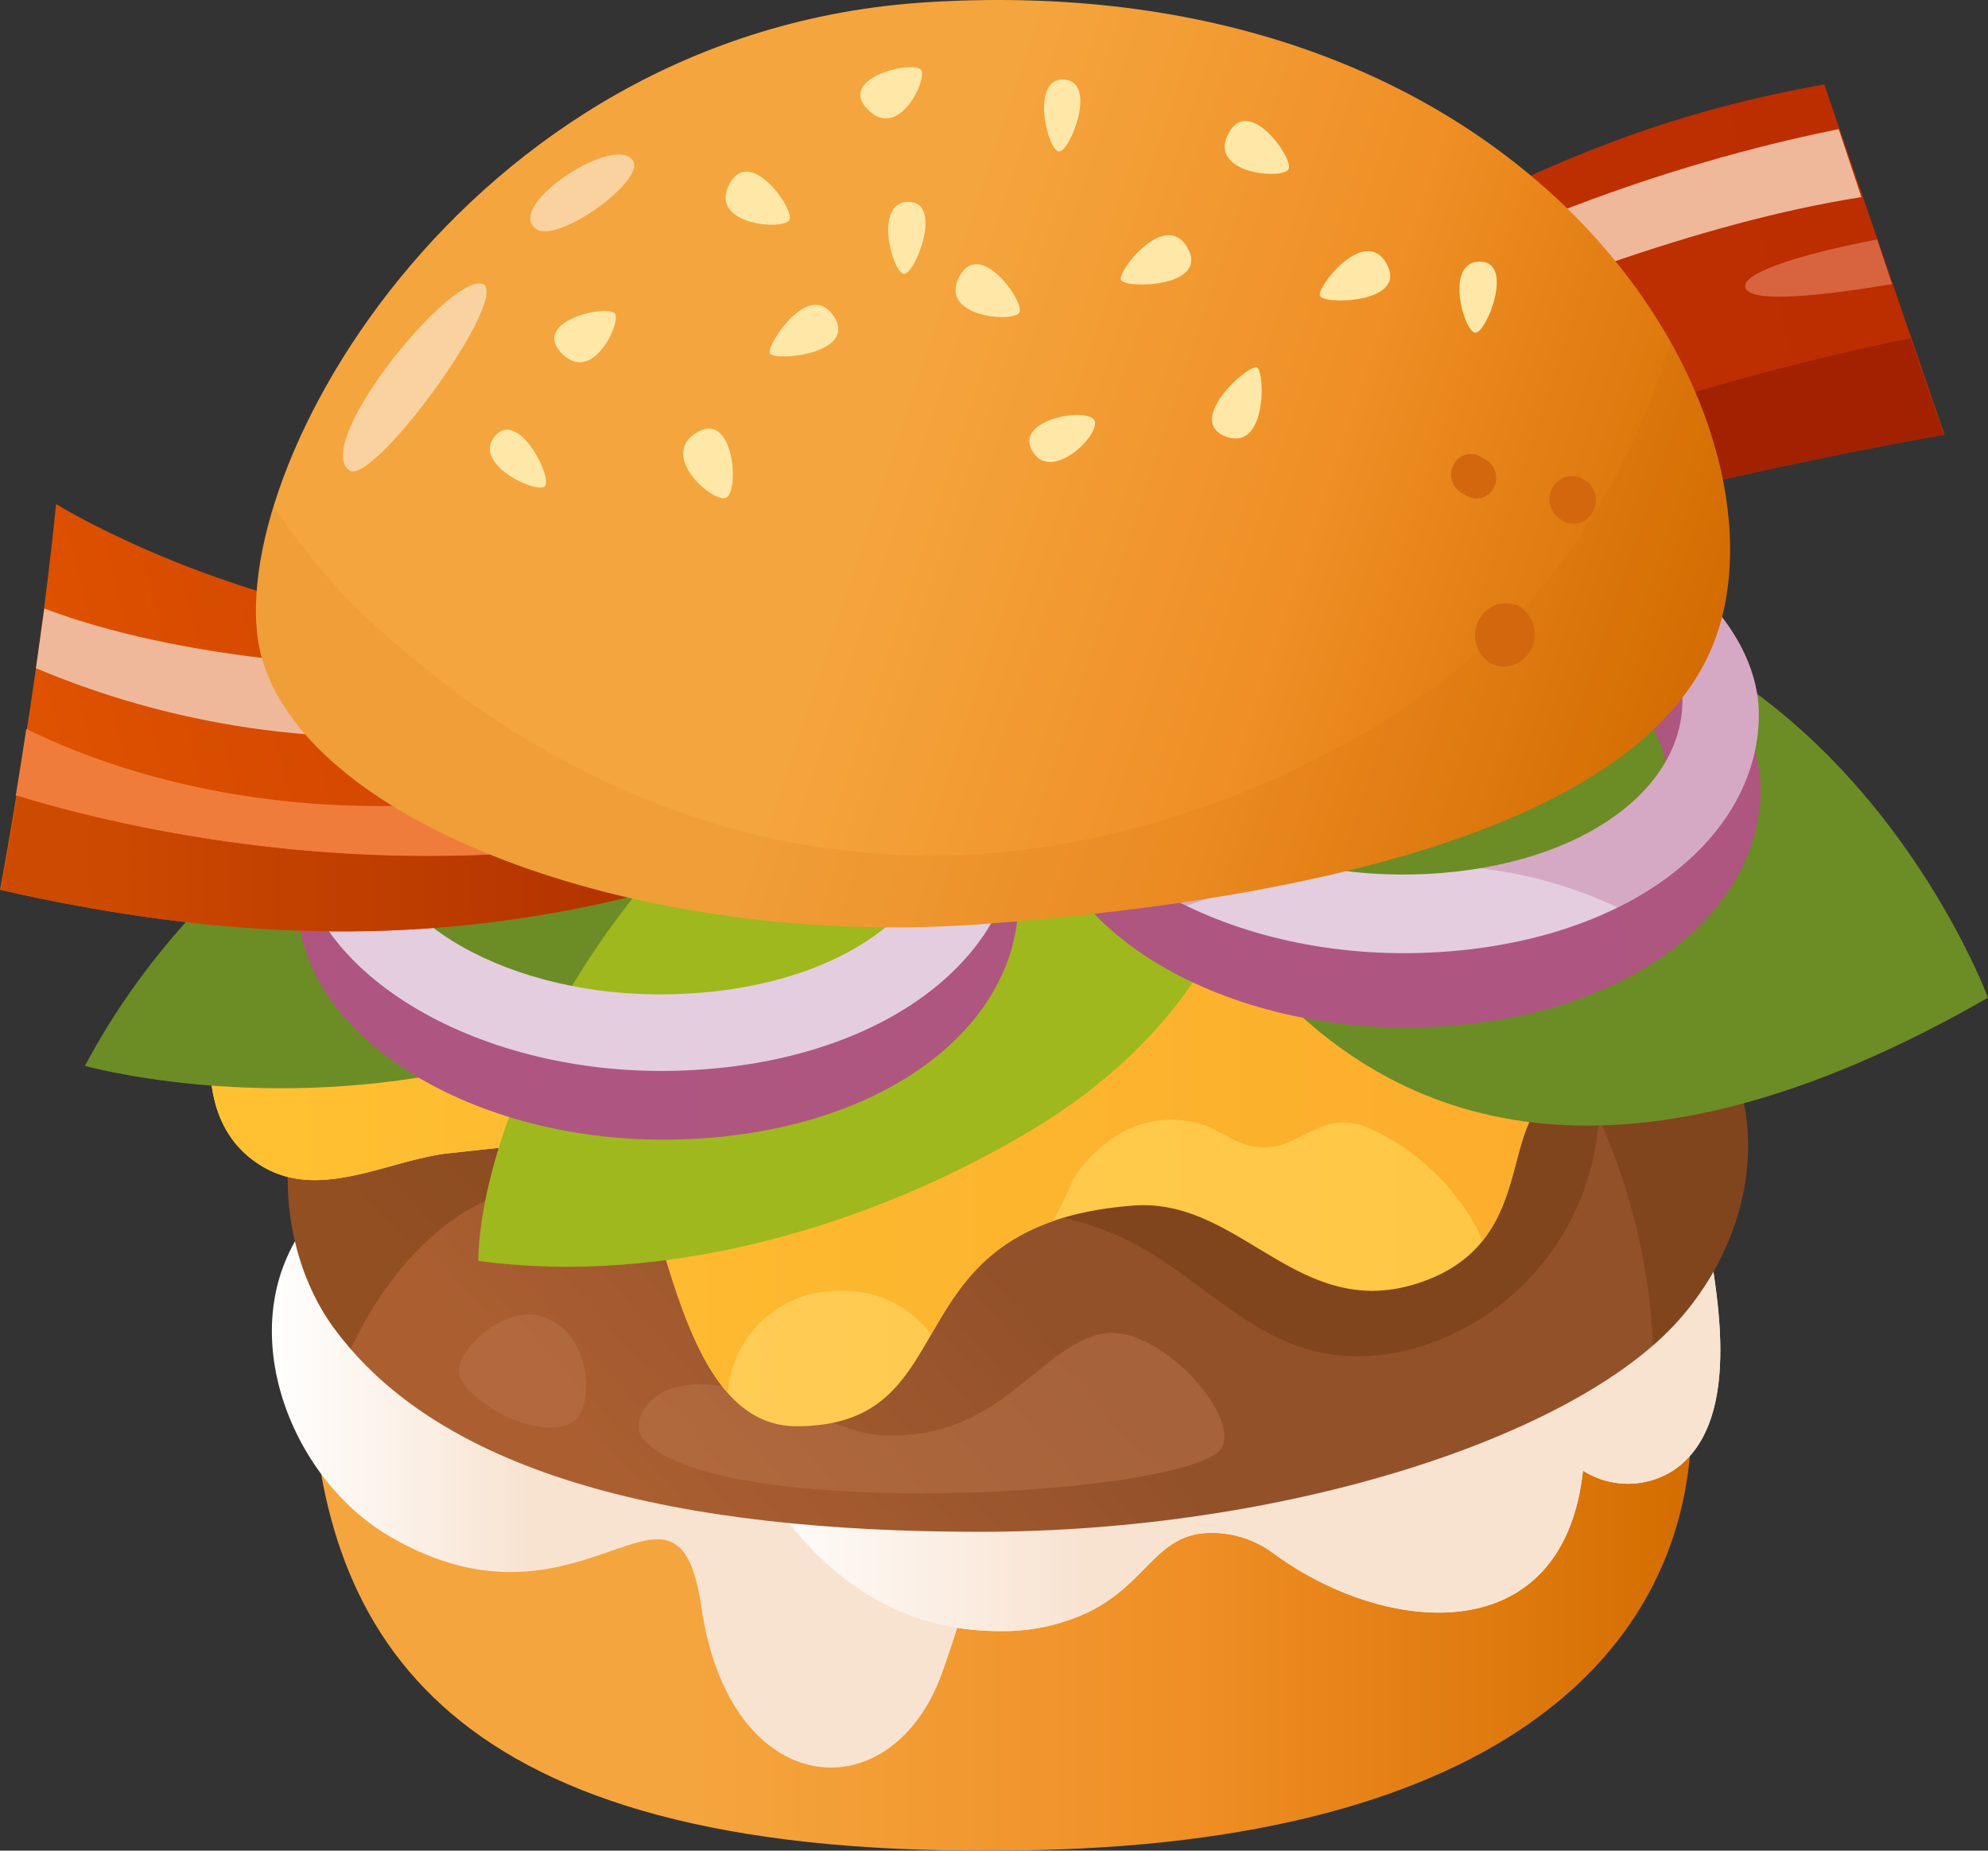 <svg xmlns="http://www.w3.org/2000/svg" xmlns:xlink="http://www.w3.org/1999/xlink" viewBox="0 0 84.292 78.477"><rect x="0" y="0" width="84.292" height="78.477" fill="#333333" stroke="none"/><defs><style>.cls-1,.cls-25,.cls-9{isolation:isolate;}.cls-15,.cls-17,.cls-2,.cls-24{mix-blend-mode:multiply;}.cls-3{fill:url(#linear-gradient);}.cls-4{fill:url(#linear-gradient-2);}.cls-5{fill:#fff3cf;}.cls-6{fill:url(#linear-gradient-3);}.cls-7{fill:url(#linear-gradient-4);}.cls-8{fill:#ba744a;}.cls-15,.cls-25,.cls-8{opacity:0.5;}.cls-9{fill:#572802;opacity:0.3;}.cls-10{fill:url(#linear-gradient-5);}.cls-11{fill:url(#linear-gradient-6);}.cls-12{fill:#6c8c26;}.cls-13{fill:#9eb81d;}.cls-14,.cls-15,.cls-17{fill:#ae5681;}.cls-16{fill:#e5cde0;}.cls-17{opacity:0.3;}.cls-18{fill:url(#linear-gradient-7);}.cls-19{fill:#f0b89a;}.cls-20{fill:#f07c3c;}.cls-21{fill:url(#linear-gradient-8);}.cls-22{fill:#d7643f;}.cls-23{fill:url(#linear-gradient-9);}.cls-24{fill:#c45b00;opacity:0.1;}.cls-25{fill:#fff;}.cls-26{fill:#d3670e;}.cls-27{fill:#ffe8a7;}</style><linearGradient id="linear-gradient" x1="2.744" y1="63.895" x2="61.313" y2="63.895" gradientTransform="translate(10.453)" gradientUnits="userSpaceOnUse"><stop offset="0.277" stop-color="#f5a53e"/><stop offset="0.633" stop-color="#ef8f25"/><stop offset="1" stop-color="#d46d00"/></linearGradient><linearGradient id="linear-gradient-2" x1="1.075" y1="61.002" x2="32.217" y2="61.002" gradientTransform="translate(10.453)" gradientUnits="userSpaceOnUse"><stop offset="0" stop-color="#fff"/><stop offset="0.35" stop-color="#f8e3d1"/></linearGradient><linearGradient id="linear-gradient-3" x1="20.794" y1="55.659" x2="62.488" y2="55.659" xlink:href="#linear-gradient-2"/><linearGradient id="linear-gradient-4" x1="16.152" y1="63.982" x2="29.768" y2="51.679" gradientTransform="translate(10.453)" gradientUnits="userSpaceOnUse"><stop offset="0" stop-color="#ab5f31"/><stop offset="1" stop-color="#93512a"/></linearGradient><linearGradient id="linear-gradient-5" x1="-1.539" y1="45.603" x2="63.174" y2="45.603" gradientTransform="translate(10.453)" gradientUnits="userSpaceOnUse"><stop offset="0" stop-color="#ffd166"/><stop offset="0.16" stop-color="#ffce5d"/><stop offset="0.559" stop-color="#ffc94b"/><stop offset="0.85" stop-color="#ffc745"/></linearGradient><linearGradient id="linear-gradient-6" x1="-1.539" y1="44.902" x2="63.174" y2="44.902" gradientTransform="translate(10.453)" gradientUnits="userSpaceOnUse"><stop offset="0" stop-color="#ffc132"/><stop offset="1" stop-color="#fbaa2b"/></linearGradient><linearGradient id="linear-gradient-7" x1="190.463" y1="369.249" x2="91.84" y2="333.229" gradientTransform="matrix(0.995, 0.103, 0.103, -0.995, -141.492, 359.405)" gradientUnits="userSpaceOnUse"><stop offset="0" stop-color="#bb2c00"/><stop offset="0.27" stop-color="#bf3000"/><stop offset="0.53" stop-color="#ca3c00"/><stop offset="0.8" stop-color="#dc5000"/><stop offset="1" stop-color="#ee6400"/></linearGradient><linearGradient id="linear-gradient-8" x1="56.502" y1="359.465" x2="-7.021" y2="359.465" gradientTransform="matrix(1, 0, 0, -1, 10.453, 386.384)" gradientUnits="userSpaceOnUse"><stop offset="0" stop-color="#a12100"/><stop offset="0.3" stop-color="#a52500"/><stop offset="0.6" stop-color="#b13100"/><stop offset="0.91" stop-color="#c64400"/><stop offset="1" stop-color="#cd4b00"/></linearGradient><linearGradient id="linear-gradient-9" x1="13.683" y1="14.555" x2="61.83" y2="30.605" xlink:href="#linear-gradient"/></defs><title>cheeseburger</title><g class="cls-1"><g id="Layer_2" data-name="Layer 2"><g id="done" class="cls-2"><path id="_Path_" data-name=" Path " class="cls-3" d="M13.2,58.424c-.284-7.26,17.49-9.478,30.348-9.063,11.874.388,29.179,3.561,28.175,10.6.115,10.446-8.834,18.543-29.567,18.51C19,78.649,13.609,69.518,13.2,58.424Z"/><path id="_Path_9" data-name=" Path 9" class="cls-4" d="M39.975,70.855c-2.092,6.031-9,5.624-10.232-2.67C28.7,61,24.786,70.016,16.492,65.132c-3.747-2.206-6.059-7.414-4.439-11.541a8.5,8.5,0,0,1,5.358-4.949,30.939,30.939,0,0,1,16.2-.885c3.643.871,7.619,2.867,8.683,6.884C43.5,59.2,41.53,66.467,39.975,70.855Z"/><path class="cls-5" d="M70.3,43.689l-9.444-1.538c.09,1,.324,3.452.766,6.4A18.48,18.48,0,0,0,47.869,44.2c-8.221.887-15.2,7.692-16.622,16.572,0,0,3.037,8.393,11.087,8.393a8.44,8.44,0,0,0,3.7-.749c2.442-1.14,2.866-3.053,4.8-3.378a4.344,4.344,0,0,1,3.134.814c4.759,3.512,12.31,4.227,13.151-3.489a3.548,3.548,0,0,0,3.892-.051c3.06-2.14,1.7-8.1,1.158-11.08C72.045,50.563,71.021,43.806,70.3,43.689Z"/><path class="cls-6" d="M70.3,43.689l-9.444-1.538c.09,1,.324,3.452.766,6.4A18.48,18.48,0,0,0,47.869,44.2c-8.221.887-15.2,7.692-16.622,16.572,0,0,3.037,8.393,11.087,8.393a8.44,8.44,0,0,0,3.7-.749c2.442-1.14,2.866-3.053,4.8-3.378a4.344,4.344,0,0,1,3.134.814c4.759,3.512,12.31,4.227,13.151-3.489a3.548,3.548,0,0,0,3.892-.051c3.06-2.14,1.7-8.1,1.158-11.08C72.045,50.563,71.021,43.806,70.3,43.689Z"/><path id="_Path_2" data-name="&lt;Path&gt;" class="cls-7" d="M69.293,40.606c6.094,3.476,6.06,10.649,1.891,15.367-4.373,4.949-16.654,8.984-29.647,8.984-12.76,0-22.835-2.365-27.416-8.693-2.743-3.788-3.293-11.211,3.4-16.367,4.865-3.749,8.175-5.216,24.539-5.216S64.955,38.132,69.293,40.606Z"/><path id="_Path_32" data-name=" Path 32" class="cls-8" d="M27.226,60.973c-.466-.592.153-2.357,2.61-2.267s5.739,2.01,7.3,2.131c5.175.415,6.751-3.638,9.55-4.271,2.241-.493,5.691,3.117,5.174,4.719C51.236,63.417,30.134,64.667,27.226,60.973Z"/><path id="_Path_33" data-name=" Path 33" class="cls-8" d="M19.479,58.312c-.295-.9,1.818-2.983,3.442-2.5,2.262.673,2.251,3.9,1.41,4.458C22.922,61.208,19.825,59.468,19.479,58.312Z"/><path class="cls-9" d="M69.293,40.606a37.426,37.426,0,0,0-11.566-4.5C57.213,36,56.7,35.9,56.18,35.8q-.495-.092-1.013-.176c-.188-.032-.376-.062-.565-.092a76.17,76.17,0,0,0-9.442-.809l-.389-.01c-.347-.009-.7-.016-1.055-.021q-.83-.012-1.657-.013h0c-9.137,0-14.2.458-17.743,1.515-.138.043-.277.084-.414.129l-.192.062c-1.618.554-2.948,1.615-4.479,2.258-.565.385-1.127.8-1.711,1.252-6.692,5.156-6.142,12.579-3.4,16.367.234.324.486.634.749.937,2.454-5.12,7-9.011,14.074-6.225,2.777,1.095,4.183,3.623,5.026,6.235-.39-1.207,3.868-4.257,4.746-4.719A9.693,9.693,0,0,1,46.35,52c4.99,1.6,7.082,6.757,13.4,5.239a10.8,10.8,0,0,0,8.037-9.827,26.15,26.15,0,0,1,2.3,9.642,11.829,11.829,0,0,0,1.1-1.077C75.353,51.255,75.387,44.082,69.293,40.606Z"/><path id="_Path_3" data-name="&lt;Path&gt;" class="cls-10" d="M17.68,33.965c6.892-4.522,39.24-3.434,45.222-1.938,6.891,1.722,12.048,8.839,10.425,11.908-1.875,3.546-5.4,1.046-7.669,2.615-2.072,1.434-.569,6.264-5.556,7.873-5.068,1.635-7.514-3.645-12.046-3.3-10.542.8-6.8,9.357-14.284,9.357-4.144,0-5.213-6.416-6.55-10.426-.735-2.2-5.678-1.4-8.121-1.157-2.525.255-5.444,2.011-7.9.61C6.65,46.907,9.854,39,12.516,36.253a7.552,7.552,0,0,1,3.448-2C16.382,34.137,17.335,34.191,17.68,33.965Z"/><path class="cls-11" d="M62.9,32.027c-5.982-1.5-38.33-2.584-45.222,1.938-.345.226-1.3.172-1.716.288a7.552,7.552,0,0,0-3.448,2C9.854,39,6.65,46.907,11.2,49.506c2.455,1.4,5.374-.355,7.9-.61,2.443-.246,7.386-1.047,8.121,1.157.949,2.848,1.765,6.909,3.643,9.023a4.642,4.642,0,0,1,4.777-4.329,4.549,4.549,0,0,1,3.839,1.847c1.041-1.8,2.184-3.768,5.143-4.8a13.544,13.544,0,0,0,.881-1.8,5.983,5.983,0,0,1,1.426-1.545,4.36,4.36,0,0,1,4.177-.722c.593.24,1.124.626,1.737.811,2.185.657,2.931-1.71,5.254-.681a9.844,9.844,0,0,1,4.46,4.108,5.178,5.178,0,0,1,.3.651c1.682-2.1,1.266-5.007,2.8-6.066,2.266-1.569,5.794.931,7.669-2.615C74.95,40.866,69.793,33.749,62.9,32.027Z"/><path id="_Path_34" data-name=" Path 34" class="cls-12" d="M84.292,42.308s-9.884-26.7-37.107-13.724C47.185,28.584,53.42,60.053,84.292,42.308Z"/><path id="_Path_35" data-name=" Path 35" class="cls-12" d="M44.132,23.241S14.133,25.392,3.6,45.2C3.6,45.2,31.843,53.109,44.132,23.241Z"/><path id="_Path_37" data-name=" Path 37" class="cls-13" d="M53.889,26.383c-3.575.39-11.267-.009-16.659,2.925C25.318,35.787,20.376,47.8,20.277,53.467c7.9,1.09,16.675-1.458,23.5-5.57C51.67,43.144,54.865,35.788,53.889,26.383Z"/><path id="_Compound_Path_" data-name="&lt;Compound Path&gt;" class="cls-14" d="M58.833,23.153c-6.886.211-14.84,5.1-14.731,10.514.113,5.594,7.5,10.1,16.038,9.9,8.657-.207,14.443-4.7,14.509-10.036C74.717,27.932,66.165,22.928,58.833,23.153Zm1.135,16.611c-6.282.15-11.708-2.9-11.784-6.708-.073-3.679,5.784-7.014,10.851-7.167,5.393-.163,11.678,3.228,11.62,7.033C70.6,36.547,66.337,39.612,59.968,39.764Z"/><path id="_Path_4" data-name="&lt;Path&gt;" class="cls-15" d="M58.833,23.153c-6.886.211-14.84,5.1-14.731,10.514.064,3.186,2.489,6.018,6.141,7.829a17.337,17.337,0,0,1,.208-4.478,5.322,5.322,0,0,1-2.267-3.962c-.073-3.679,5.784-7.014,10.851-7.167,5.393-.163,11.678,3.228,11.62,7.033A5.566,5.566,0,0,1,68.417,37.1a19.207,19.207,0,0,1,.412,4.449c3.625-1.848,5.78-4.778,5.82-8.018C74.717,27.932,66.165,22.928,58.833,23.153Z"/><path id="_Compound_Path_2" data-name="&lt;Compound Path&gt;" class="cls-16" d="M58.758,20c-6.887.211-14.84,5.1-14.731,10.514.113,5.595,7.5,10.1,16.038,9.9,8.657-.207,14.443-4.7,14.509-10.036C74.642,24.781,66.09,19.777,58.758,20Zm1.173,17.08c-6.707.16-12.5-3.1-12.581-7.161-.078-3.928,6.175-7.488,11.584-7.651,5.758-.174,12.466,3.445,12.405,7.508C71.28,33.648,66.729,36.92,59.931,37.082Z"/><path id="_Path_5" data-name="&lt;Path&gt;" class="cls-17" d="M58.758,20c-6.887.211-14.84,5.1-14.731,10.514.065,3.229,2.555,6.093,6.288,7.9a28.818,28.818,0,0,1,6.343-1.533c-5.215-.76-9.241-3.583-9.308-6.963-.078-3.928,6.175-7.488,11.584-7.651,5.758-.174,12.466,3.445,12.405,7.508-.051,3.31-3.389,6.18-8.607,7.044a18.405,18.405,0,0,1,5.848,1.662c3.73-1.842,5.953-4.814,5.994-8.106C74.642,24.781,66.09,19.777,58.758,20Z"/><path id="_Compound_Path_3" data-name="&lt;Compound Path&gt;" class="cls-14" d="M27.358,27.908c-6.887.211-15-.679-14.731,10.514.133,5.593,7.5,10.1,16.038,9.9,8.656-.206,14.443-4.7,14.508-10.036C43.242,32.686,34.69,27.683,27.358,27.908Zm1.135,16.611c-6.282.15-11.709-2.905-11.784-6.708-.073-3.68,5.784-7.014,10.85-7.167,5.394-.163,11.678,3.227,11.62,7.033C39.124,41.3,34.861,44.367,28.493,44.519Z"/><path id="_Path_6" data-name="&lt;Path&gt;" class="cls-15" d="M27.358,27.908c-3,.092-6.234-.025-8.905.739a8.762,8.762,0,0,1,1.967,4.129,15.291,15.291,0,0,1,7.139-2.132c5.394-.163,11.678,3.227,11.62,7.033-.052,3.451-3.92,6.392-9.786,6.8a17.494,17.494,0,0,1-.067,3.818c8.288-.414,13.784-4.815,13.847-10.01C43.242,32.686,34.69,27.683,27.358,27.908Z"/><path id="_Compound_Path_4" data-name="&lt;Compound Path&gt;" class="cls-16" d="M27.289,24.994c-6.887.212-14.841,5.1-14.732,10.514.113,5.595,7.5,10.1,16.038,9.9C37.252,45.2,43.038,40.7,43.1,35.37,43.172,29.773,34.62,24.77,27.289,24.994Zm1.179,17.169c-6.787.162-12.65-3.138-12.731-7.247-.079-3.975,6.249-7.578,11.722-7.743,5.827-.176,12.616,3.487,12.553,7.6C39.953,38.687,35.348,42,28.468,42.163Z"/><path id="_Path_32-2" data-name=" Path 32" class="cls-18" d="M2.378,21.374s21.82,13.646,42.5-1.586C61.526,7.517,70.006,4.923,77.349,3.577l5.1,14.858S58.52,22.45,47.019,29.292C30.09,39.32,16.847,41.563,0,37.735,0,37.735,1.585,29.292,2.378,21.374Z"/><path id="_Path_33-2" data-name=" Path 33" class="cls-19" d="M1.525,28.335a37.2,37.2,0,0,0,13.012,2.894l2.505-2.924s-8.54,0-15.158-2.5C1.757,26.66,1.645,27.513,1.525,28.335Z"/><path id="_Path_34-2" data-name=" Path 34" class="cls-19" d="M77.962,5.476C72.869,6.493,61.511,9.469,51.648,16.969c-7.949,6.05-2.9,2.012,7.007-2.109,5.6-2.318,13.31-5.421,20.271-6.5Z"/><path id="_Path_35-2" data-name=" Path 35" class="cls-20" d="M.7,33.741c5.639,1.735,25.709,6.648,43.371-4.6.747-.486,1.495-.95,2.288-1.406-3.814,0-6.6-.546-10.746,1.555C21,36.68,8.158,34.392,1.114,30.907.957,31.939.808,32.9.666,33.749Z"/><path class="cls-21" d="M81.005,14.345A111.7,111.7,0,0,0,44.1,29.143C26.4,40.359,6.334,35.476.725,33.741.4,35.693.15,37.091.067,37.563a.349.349,0,0,1-.037.172c16.817,3.828,30.06,1.585,46.952-8.443C58.505,22.45,82.411,18.435,82.411,18.435Z"/><path id="_Path_36" data-name=" Path 36" class="cls-22" d="M80.22,12.049l-.628-1.892c-2.767.516-5.818,1.368-5.586,2.049S77.349,12.527,80.22,12.049Z"/><path id="_Path_58" data-name=" Path 58" class="cls-23" d="M11.127,27.987C8.992,20.8,19.388,1.31,39.343.092c25.4-1.55,36.525,16.836,33.54,26.546-2.313,7.522-14.7,11.341-31.4,12.561C27.33,40.214,13.23,35.068,11.127,27.987Z"/><path class="cls-24" d="M70.82,14.478a28.776,28.776,0,0,1-6.634,11.765c-6.088,6.089-16.013,10.04-24.623,10.04-9.1,0-17.172-3.8-23.742-9.834a26.674,26.674,0,0,1-4.22-4.98,11.815,11.815,0,0,0-.474,6.518c2.1,7.081,16.2,12.227,30.358,11.212,16.7-1.22,29.085-5.039,31.4-12.561C73.928,23.239,73.241,18.776,70.82,14.478Z"/><path id="_Path_59" data-name=" Path 59" class="cls-25" d="M14.789,19.934c-1.55-1.218,4.547-8.647,5.755-7.859C21.408,12.984,15.716,20.731,14.789,19.934Z"/><path id="_Path_60" data-name=" Path 60" class="cls-25" d="M22.647,9.64c-1.073-1.056,3.509-4,4.2-2.814C27.37,7.682,23.422,10.526,22.647,9.64Z"/><path id="_Path_61" data-name=" Path 61" class="cls-26" d="M64.417,25.71a1.405,1.405,0,0,1,.476,1.873,1.278,1.278,0,0,1-1.692.546,1.4,1.4,0,0,1-.477-1.872A1.279,1.279,0,0,1,64.417,25.71Z"/><path id="_Path_62" data-name=" Path 62" class="cls-26" d="M67.126,20.319a1.016,1.016,0,0,1,.446,1.327.931.931,0,0,1-1.269.461c-.021-.011-.042-.022-.062-.034a1.016,1.016,0,0,1-.445-1.327.931.931,0,0,1,1.269-.461Z"/><path id="_Path_63" data-name=" Path 63" class="cls-26" d="M62.874,19.43a.893.893,0,0,1,.518,1.123.826.826,0,0,1-1.3.409.893.893,0,0,1-.517-1.123.832.832,0,0,1,1.073-.538A.849.849,0,0,1,62.874,19.43Z"/><path id="_Path_65" data-name=" Path 65" class="cls-27" d="M26.094,13.333c-.2-.482-3.6.256-2.3,1.628S26.282,13.786,26.094,13.333Z"/><path id="_Path_66" data-name=" Path 66" class="cls-27" d="M39.072,2.992c-.2-.475-3.594.263-2.3,1.628S39.275,3.475,39.072,2.992Z"/><path id="_Path_67" data-name=" Path 67" class="cls-27" d="M32.634,14.974c.157.379,3.763.04,2.722-1.559S32.507,14.625,32.634,14.974Z"/><path id="_Path_68" data-name=" Path 68" class="cls-27" d="M53.306,15.594c-.331-.223-3.088,2.241-1.343,2.913S53.645,15.816,53.306,15.594Z"/><path id="_Path_69" data-name=" Path 69" class="cls-27" d="M55.964,12.539c.121.395,3.744.334,2.838-1.337S55.836,12.144,55.964,12.539Z"/><path id="_Path_70" data-name=" Path 70" class="cls-27" d="M47.525,11.864c.129.395,3.751.334,2.838-1.336S47.4,11.447,47.525,11.864Z"/><path id="_Path_71" data-name=" Path 71" class="cls-27" d="M46.422,17.879c-.13-.658-3.435-.141-2.661,1.233S46.581,18.529,46.422,17.879Z"/><path id="_Path_72" data-name=" Path 72" class="cls-27" d="M30.749,21.12c.623-.141.416-3.733-1.2-2.783S30.127,21.254,30.749,21.12Z"/><path id="_Path_73" data-name=" Path 73" class="cls-27" d="M54.639,7.17c.216-.451-1.7-3.188-2.564-1.488S54.424,7.629,54.639,7.17Z"/><path id="_Path_74" data-name=" Path 74" class="cls-27" d="M43.226,13.243c.216-.452-1.7-3.188-2.564-1.488S43.011,13.7,43.226,13.243Z"/><path id="_Path_75" data-name=" Path 75" class="cls-27" d="M33.476,9.322c.215-.459-1.7-3.195-2.565-1.487S33.26,9.789,33.476,9.322Z"/><path id="_Path_76" data-name=" Path 76" class="cls-27" d="M38.337,11.614c.489-.016,1.67-3.067.172-3.055S37.854,11.615,38.337,11.614Z"/><path id="_Path_77" data-name=" Path 77" class="cls-27" d="M62.56,14.11c.482-.016,1.671-3.029.173-3.017S62.069,14.1,62.56,14.11Z"/><path id="_Path_78" data-name=" Path 78" class="cls-27" d="M44.908,6.426c.482-.016,1.664-3.029.165-3.055C43.681,3.35,44.418,6.42,44.908,6.426Z"/><path id="_Path_79" data-name=" Path 79" class="cls-27" d="M23.109,20.615c.318-.387-1.148-3.3-2.132-2.112S22.8,20.972,23.109,20.615Z"/></g></g></g></svg>